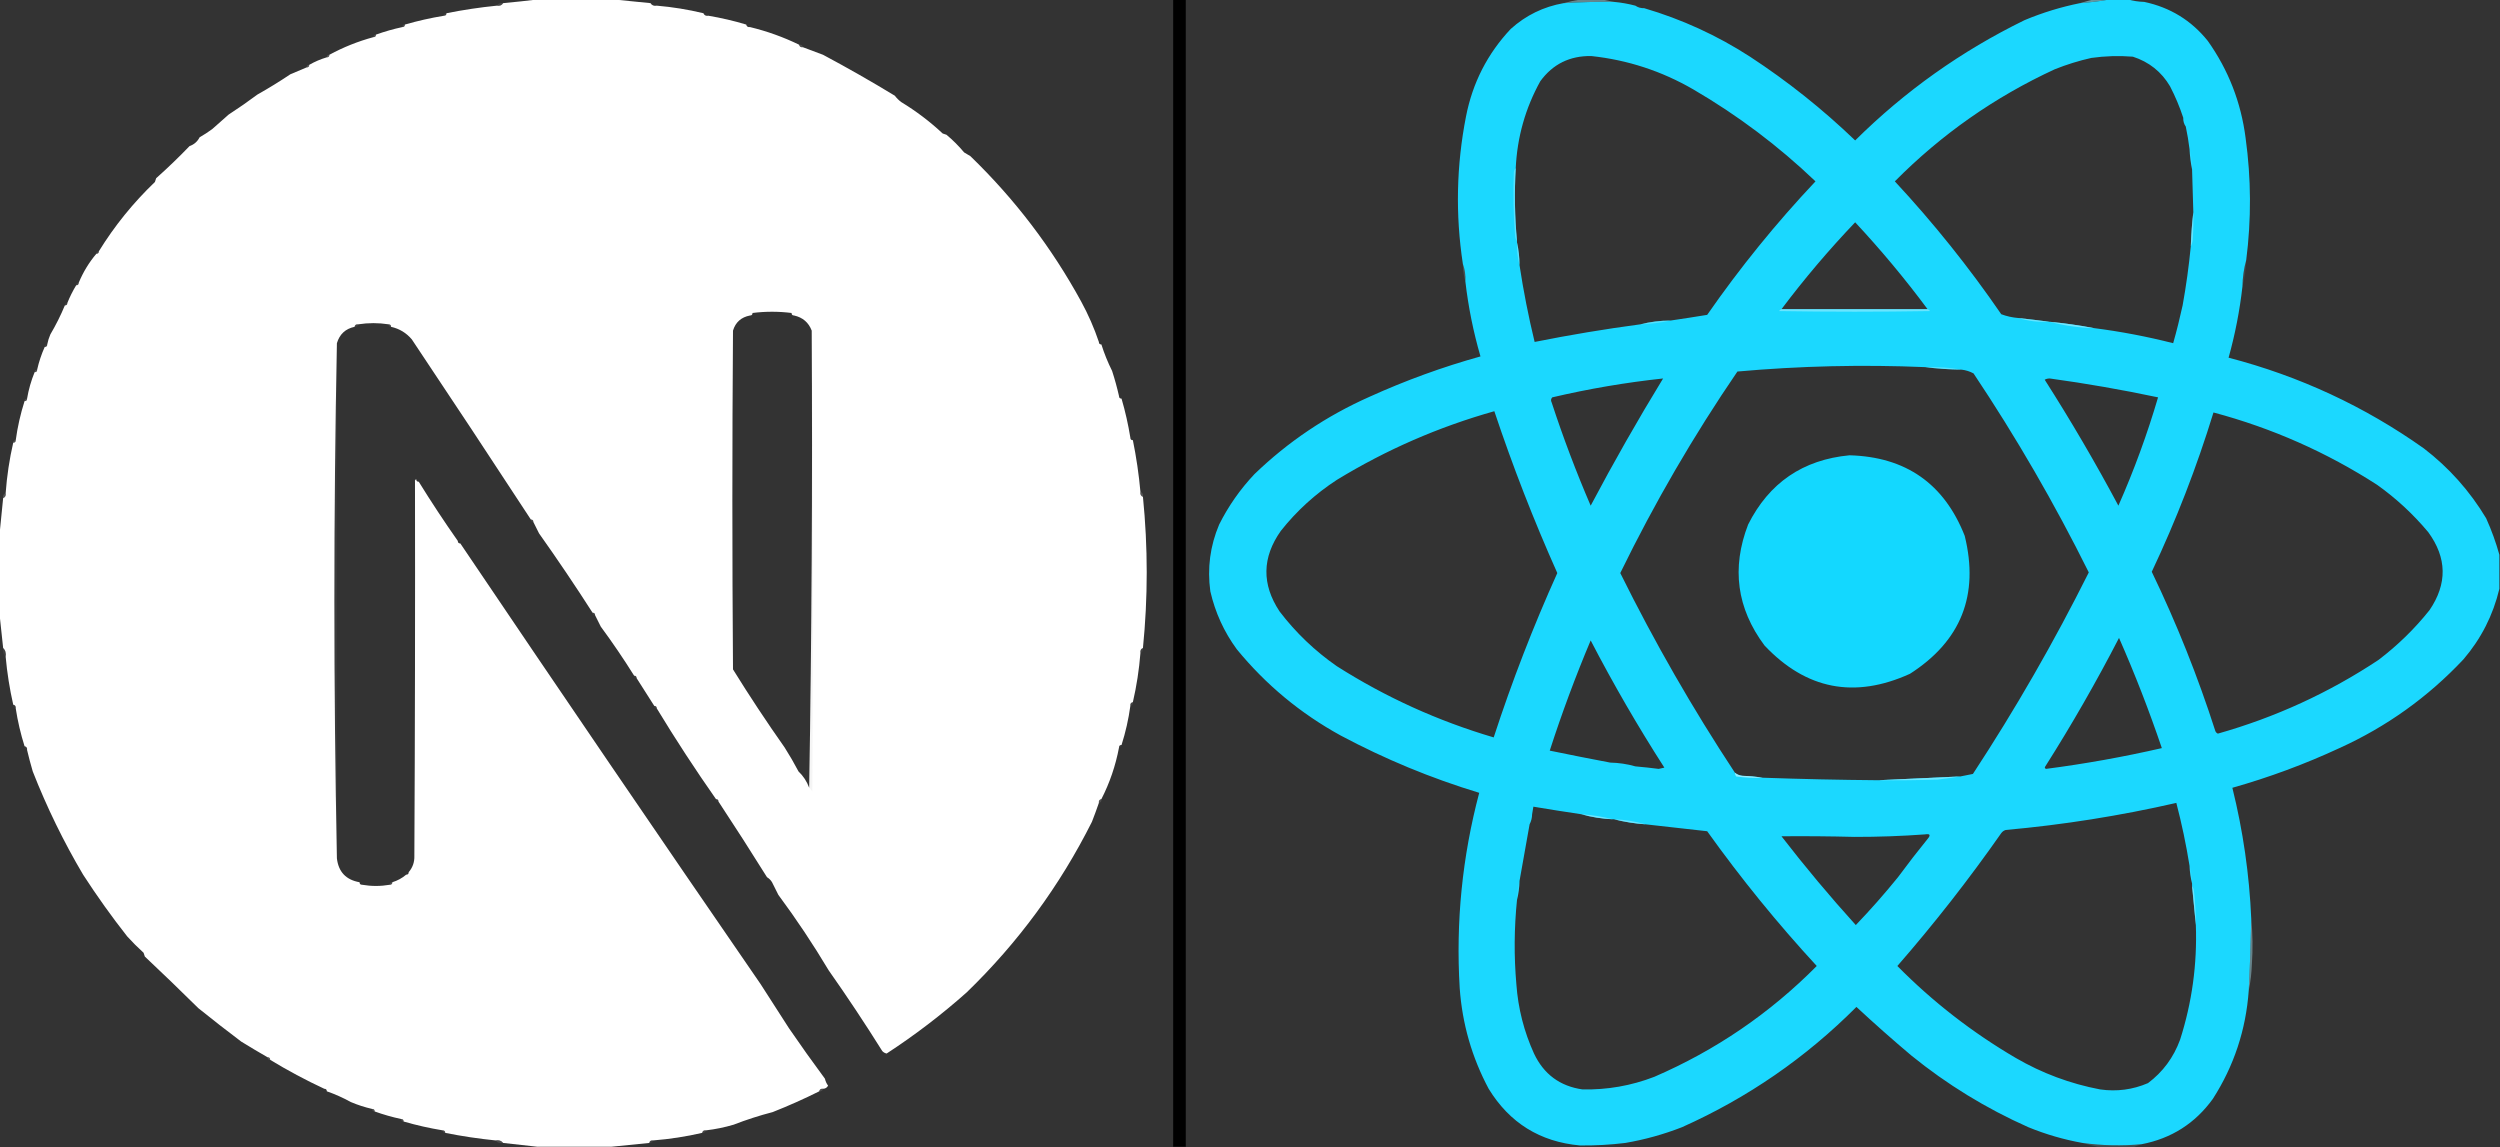 <?xml version="1.0" encoding="UTF-8"?>
<!DOCTYPE svg PUBLIC "-//W3C//DTD SVG 1.1//EN" "http://www.w3.org/Graphics/SVG/1.1/DTD/svg11.dtd">
<svg xmlns="http://www.w3.org/2000/svg" version="1.1" width="1985px" height="911px" style="shape-rendering:geometricPrecision; text-rendering:geometricPrecision; image-rendering:optimizeQuality; fill-rule:evenodd; clip-rule:evenodd" xmlns:xlink="http://www.w3.org/1999/xlink">
<rect width="100%" height="100%" fill="#333333" stroke="none"/>
<g><path style="opacity:1" fill="#FFFFFF" d="M 427.5,-0.5 C 447.167,-0.5 466.833,-0.5 486.5,-0.5C 496.355,0.495 506.355,1.495 516.5,2.5C 517.552,4.256 519.219,4.923 521.5,4.5C 534.022,5.574 546.355,7.574 558.5,10.5C 559.183,12.177 560.517,12.843 562.5,12.5C 572.652,14.205 582.652,16.538 592.5,19.5C 592.821,21.048 593.821,21.715 595.5,21.5C 609.057,24.786 622.057,29.453 634.5,35.5C 634.821,37.048 635.821,37.715 637.5,37.5C 642.812,39.487 648.146,41.487 653.5,43.5C 672.905,53.862 691.905,64.695 710.5,76C 711.93,77.886 713.597,79.553 715.5,81C 727.375,88.213 738.375,96.546 748.5,106C 749.5,106.333 750.5,106.667 751.5,107C 756.554,111.211 761.221,115.877 765.5,121C 767.167,122 768.833,123 770.5,124C 805.669,158.009 835.002,196.509 858.5,239.5C 864.092,249.76 868.759,260.426 872.5,271.5C 872.5,272.833 873.167,273.5 874.5,273.5C 876.782,280.73 879.616,287.73 883,294.5C 885.145,301.099 886.978,307.765 888.5,314.5C 888.5,315.833 889.167,316.5 890.5,316.5C 893.469,326.677 895.802,337.01 897.5,347.5C 897.5,348.833 898.167,349.5 899.5,349.5C 902.259,363.052 904.259,376.719 905.5,390.5C 905.157,392.483 905.824,393.817 907.5,394.5C 911.5,434.5 911.5,474.5 907.5,514.5C 905.824,515.183 905.157,516.517 905.5,518.5C 904.469,531.684 902.469,544.684 899.5,557.5C 897.952,557.821 897.285,558.821 897.5,560.5C 896.054,571.065 893.721,581.398 890.5,591.5C 889.167,591.5 888.5,592.167 888.5,593.5C 885.786,607.908 881.119,621.575 874.5,634.5C 872.952,634.821 872.285,635.821 872.5,637.5C 870.772,642.515 868.939,647.515 867,652.5C 841.516,703.299 808.349,748.466 767.5,788C 747.566,805.724 726.399,821.891 704,836.5C 702.605,836.22 701.438,835.553 700.5,834.5C 686.867,812.722 672.7,791.388 658,770.5C 645.67,749.842 632.336,729.842 618,710.5C 616.333,707.167 614.667,703.833 613,700.5C 612,698.833 610.667,697.5 609,696.5C 596.409,676.311 583.576,656.311 570.5,636.5C 570.5,635.167 569.833,634.5 568.5,634.5C 552.049,611.042 536.383,587.042 521.5,562.5C 521.5,561.167 520.833,560.5 519.5,560.5C 514.829,553.166 510.162,545.833 505.5,538.5C 505.5,537.167 504.833,536.5 503.5,536.5C 495.167,523.169 486.334,510.169 477,497.5C 475.489,494.478 473.989,491.478 472.5,488.5C 472.5,487.167 471.833,486.5 470.5,486.5C 456.839,465.183 442.672,444.183 428,423.5C 426.489,420.478 424.989,417.478 423.5,414.5C 423.5,413.167 422.833,412.5 421.5,412.5C 390.281,364.734 358.781,317.067 327,269.5C 322.648,264.324 317.148,260.99 310.5,259.5C 310.5,258.167 309.833,257.5 308.5,257.5C 300.492,256.261 292.492,256.261 284.5,257.5C 282.821,257.285 281.821,257.952 281.5,259.5C 274.294,261.038 269.627,265.371 267.5,272.5C 266.167,340.33 265.5,408.497 265.5,477C 265.5,545.503 266.167,613.67 267.5,681.5C 268.736,692.28 274.736,698.614 285.5,700.5C 285.5,701.833 286.167,702.5 287.5,702.5C 294.829,703.76 302.163,703.76 309.5,702.5C 310.833,702.5 311.5,701.833 311.5,700.5C 315.602,699.248 319.268,697.248 322.5,694.5C 323.833,694.5 324.5,693.833 324.5,692.5C 327.676,688.801 329.176,684.468 329,679.5C 329.5,580.501 329.667,481.501 329.5,382.5C 329.328,381.508 329.662,380.842 330.5,380.5C 330.5,381.833 331.167,382.5 332.5,382.5C 342.386,398.495 352.719,414.161 363.5,429.5C 363.5,430.833 364.167,431.5 365.5,431.5C 444.558,548.679 524.058,665.346 604,781.5C 611.496,793.157 618.996,804.824 626.5,816.5C 635.758,830.019 645.258,843.352 655,856.5C 655.454,858.536 656.287,860.37 657.5,862C 656.644,863.595 655.311,864.428 653.5,864.5C 651.821,864.285 650.821,864.952 650.5,866.5C 638.479,872.507 626.146,878.007 613.5,883C 602.944,885.741 592.611,889.074 582.5,893C 575.288,895.137 567.955,896.637 560.5,897.5C 558.821,897.285 557.821,897.952 557.5,899.5C 544.683,902.469 531.683,904.469 518.5,905.5C 516.821,905.285 515.821,905.952 515.5,907.5C 505.355,908.505 495.355,909.505 485.5,910.5C 465.833,910.5 446.167,910.5 426.5,910.5C 417.632,909.552 408.632,908.552 399.5,907.5C 398.082,905.692 396.082,905.025 393.5,905.5C 380.064,904.149 366.73,902.149 353.5,899.5C 353.5,898.167 352.833,897.5 351.5,897.5C 341.004,895.776 330.67,893.443 320.5,890.5C 320.5,889.167 319.833,888.5 318.5,888.5C 311.345,886.962 304.345,884.962 297.5,882.5C 297.5,881.167 296.833,880.5 295.5,880.5C 289.685,879.173 284.019,877.34 278.5,875C 272.421,871.628 266.087,868.794 259.5,866.5C 259.5,865.167 258.833,864.5 257.5,864.5C 242.685,857.595 228.352,849.928 214.5,841.5C 214.5,840.167 213.833,839.5 212.5,839.5C 205.401,835.417 198.401,831.25 191.5,827C 180.14,818.44 168.807,809.606 157.5,800.5C 143.485,786.651 129.319,772.985 115,759.5C 114.667,758.5 114.333,757.5 114,756.5C 109.439,752.36 105.105,748.027 101,743.5C 88.64,727.783 76.973,711.45 66,694.5C 50.496,668.299 37.163,640.966 26,612.5C 24.34,606.858 22.84,601.191 21.5,595.5C 21.715,593.821 21.048,592.821 19.5,592.5C 16.407,582.705 14.073,572.705 12.5,562.5C 12.715,560.821 12.048,559.821 10.5,559.5C 7.663,546.977 5.663,534.311 4.5,521.5C 5.01,518.612 4.344,516.279 2.5,514.5C 1.495,505.025 0.495,495.692 -0.5,486.5C -0.5,466.167 -0.5,445.833 -0.5,425.5C 0.495,415.645 1.495,405.645 2.5,395.5C 4.176,394.817 4.843,393.483 4.5,391.5C 5.476,378.002 7.476,364.669 10.5,351.5C 11.833,351.5 12.5,350.833 12.5,349.5C 13.945,338.935 16.279,328.602 19.5,318.5C 20.833,318.5 21.5,317.833 21.5,316.5C 22.727,309.255 24.727,302.255 27.5,295.5C 28.833,295.5 29.5,294.833 29.5,293.5C 30.899,287.303 32.899,281.303 35.5,275.5C 36.833,275.5 37.5,274.833 37.5,273.5C 38.031,270.763 38.864,268.096 40,265.5C 44.369,258.094 48.203,250.428 51.5,242.5C 52.833,242.5 53.5,241.833 53.5,240.5C 55.45,235.653 57.784,230.986 60.5,226.5C 61.833,226.5 62.5,225.833 62.5,224.5C 66.05,215.995 70.717,208.328 76.5,201.5C 77.833,201.5 78.5,200.833 78.5,199.5C 90.93,179.357 105.763,161.024 123,144.5C 123.333,143.5 123.667,142.5 124,141.5C 133.163,133.336 141.997,124.836 150.5,116C 154.082,114.754 156.749,112.42 158.5,109C 161.974,107.021 165.307,104.855 168.5,102.5C 172.833,98.667 177.167,94.833 181.5,91C 189.304,85.926 196.971,80.592 204.5,75C 213.327,70.043 221.993,64.71 230.5,59C 234.859,57.152 239.192,55.318 243.5,53.5C 244.833,53.5 245.5,52.833 245.5,51.5C 249.877,48.982 254.544,46.982 259.5,45.5C 260.833,45.5 261.5,44.833 261.5,43.5C 272.54,37.51 284.207,32.843 296.5,29.5C 297.833,29.5 298.5,28.833 298.5,27.5C 305.355,25.036 312.355,23.036 319.5,21.5C 320.833,21.5 321.5,20.833 321.5,19.5C 331.67,16.557 342.004,14.224 352.5,12.5C 353.833,12.5 354.5,11.833 354.5,10.5C 367.737,7.849 381.07,5.849 394.5,4.5C 396.781,4.923 398.448,4.256 399.5,2.5C 408.986,1.61 418.319,0.61 427.5,-0.5 Z M 628.5,248.5 C 628.5,249.833 629.167,250.5 630.5,250.5C 637.36,252.032 642.026,256.032 644.5,262.5C 645.165,383.838 644.498,504.838 642.5,625.5C 640.669,620.503 637.836,616.17 634,612.5C 630.586,606.003 626.919,599.67 623,593.5C 608.751,573.292 595.084,552.626 582,531.5C 581.333,441.833 581.333,352.167 582,262.5C 584.015,255.85 588.515,251.85 595.5,250.5C 596.833,250.5 597.5,249.833 597.5,248.5C 607.829,247.197 618.162,247.197 628.5,248.5 Z"/></g>
<g><path style="opacity:1" fill="#000000" d="M 931.5,-0.5 C 934.833,-0.5 938.167,-0.5 941.5,-0.5C 941.5,303.167 941.5,606.833 941.5,910.5C 938.167,910.5 934.833,910.5 931.5,910.5C 931.5,606.833 931.5,303.167 931.5,-0.5 Z"/></g>
<g><path style="opacity:0.004" fill="#d2f8ff" d="M 1689.5,-0.5 C 1692.17,-0.5 1694.83,-0.5 1697.5,-0.5C 1699.17,0.167 1700.83,0.833 1702.5,1.5C 1697.95,1.376 1693.62,0.709 1689.5,-0.5 Z"/></g>
<g><path style="opacity:0.442" fill="#a0efff" d="M 1255.5,-0.5 C 1260.83,-0.5 1266.17,-0.5 1271.5,-0.5C 1274.83,0.167 1278.17,0.833 1281.5,1.5C 1268.15,1.334 1254.82,1.667 1241.5,2.5C 1246.11,1.21 1250.78,0.21 1255.5,-0.5 Z"/></g>
<g><path style="opacity:0.533" fill="#8decff" d="M 1662.5,-0.5 C 1666.83,-0.5 1671.17,-0.5 1675.5,-0.5C 1667.69,0.908 1659.69,1.907 1651.5,2.5C 1655.14,1.393 1658.81,0.393 1662.5,-0.5 Z"/></g>
<g><path style="opacity:1" fill="#1bd8ff" d="M 1675.5,-0.5 C 1680.17,-0.5 1684.83,-0.5 1689.5,-0.5C 1693.62,0.709 1697.95,1.376 1702.5,1.5C 1723.08,5.867 1739.92,16.201 1753,32.5C 1769.36,55.571 1779.36,81.238 1783,109.5C 1787.46,141.818 1787.62,174.151 1783.5,206.5C 1781.62,213.245 1780.62,220.245 1780.5,227.5C 1778.34,246.653 1774.67,265.486 1769.5,284C 1825.77,298.64 1877.43,322.64 1924.5,356C 1944.48,371.318 1960.98,389.818 1974,411.5C 1978.28,420.991 1981.78,430.657 1984.5,440.5C 1984.5,449.5 1984.5,458.5 1984.5,467.5C 1979.53,488.441 1970.03,507.107 1956,523.5C 1927.8,553.512 1894.97,577.012 1857.5,594C 1829.96,606.773 1801.63,617.273 1772.5,625.5C 1780.97,659.654 1785.97,694.321 1787.5,729.5C 1787.13,748.511 1786.47,767.511 1785.5,786.5C 1783.27,817.694 1773.77,846.361 1757,872.5C 1742.95,891.946 1724.11,903.946 1700.5,908.5C 1684.79,909.952 1669.12,909.618 1653.5,907.5C 1638.73,904.854 1624.4,900.687 1610.5,895C 1576.92,880.062 1545.92,861.062 1517.5,838C 1502.65,825.481 1488.15,812.647 1474,799.5C 1433.74,839.883 1387.57,871.717 1335.5,895C 1320.92,900.694 1305.92,904.861 1290.5,907.5C 1278.55,908.964 1266.55,909.631 1254.5,909.5C 1222.79,906.617 1198.62,891.617 1182,864.5C 1168.67,839.525 1161,812.858 1159,784.5C 1155.85,732.006 1161.02,680.339 1174.5,629.5C 1136.34,617.919 1099.67,602.753 1064.5,584C 1032.53,566.448 1005.03,543.614 982,515.5C 971.868,501.669 964.868,486.336 961,469.5C 958.49,451.127 960.823,433.46 968,416.5C 975.341,401.836 984.674,388.502 996,376.5C 1022.78,350.677 1053.28,330.177 1087.5,315C 1116.02,302.074 1145.35,291.408 1175.5,283C 1169.84,263.523 1165.84,243.689 1163.5,223.5C 1163.77,218.566 1163.1,213.9 1161.5,209.5C 1155.55,170.353 1156.39,131.353 1164,92.5C 1169.21,65.813 1181.04,42.647 1199.5,23C 1211.52,12.158 1225.52,5.325 1241.5,2.5C 1254.82,1.667 1268.15,1.334 1281.5,1.5C 1287.25,2.021 1292.92,3.021 1298.5,4.5C 1300.51,5.924 1302.85,6.59 1305.5,6.5C 1335.45,15.314 1363.45,28.147 1389.5,45C 1419.4,64.566 1447.23,86.732 1473,111.5C 1512.53,72.325 1557.36,40.492 1607.5,16C 1621.74,10.044 1636.41,5.544 1651.5,2.5C 1659.69,1.907 1667.69,0.908 1675.5,-0.5 Z M 1326.5,254.5 C 1318.24,254.532 1310.24,255.532 1302.5,257.5C 1274.35,261.264 1246.35,265.93 1218.5,271.5C 1213.61,251.345 1209.61,231.012 1206.5,210.5C 1206.48,204.288 1205.81,198.288 1204.5,192.5C 1204.5,192.167 1204.5,191.833 1204.5,191.5C 1202.69,172.184 1202.36,152.85 1203.5,133.5C 1204.65,108.89 1211.15,85.891 1223,64.5C 1232.92,50.897 1246.42,44.23 1263.5,44.5C 1292.37,47.602 1319.37,56.435 1344.5,71C 1379.66,91.489 1412,115.822 1441.5,144C 1410.24,177.159 1381.57,212.493 1355.5,250C 1345.84,251.582 1336.17,253.082 1326.5,254.5 Z M 1733.5,93.5 C 1733.41,96.152 1734.08,98.486 1735.5,100.5C 1736.76,106.454 1737.76,112.454 1738.5,118.5C 1738.78,124.021 1739.45,129.354 1740.5,134.5C 1740.91,145.831 1741.24,157.164 1741.5,168.5C 1740.45,177.321 1739.78,186.321 1739.5,195.5C 1737.99,211.231 1735.82,226.898 1733,242.5C 1730.79,252.663 1728.29,262.663 1725.5,272.5C 1704.74,267.215 1683.74,263.215 1662.5,260.5C 1651.04,258.315 1639.37,256.649 1627.5,255.5C 1619.32,254.429 1610.98,253.429 1602.5,252.5C 1597.82,252.114 1593.32,251.114 1589,249.5C 1563.43,212.264 1535.26,177.097 1504.5,144C 1541.51,106.667 1583.85,77.001 1631.5,55C 1640.92,51.227 1650.59,48.227 1660.5,46C 1671.45,44.454 1682.45,44.121 1693.5,45C 1706.36,49.164 1716.2,56.997 1723,68.5C 1727.19,76.578 1730.69,84.911 1733.5,93.5 Z M 1530.5,245.5 C 1491.83,245.5 1453.17,245.5 1414.5,245.5C 1432.56,221.457 1452.06,198.457 1473,176.5C 1493.48,198.472 1512.65,221.472 1530.5,245.5 Z M 1528.5,291.5 C 1537.98,292.698 1547.65,293.364 1557.5,293.5C 1560.9,293.907 1564.06,294.907 1567,296.5C 1600.81,347.104 1631.31,399.771 1658.5,454.5C 1630.89,509.727 1600.23,563.061 1566.5,614.5C 1563.02,615.167 1559.69,615.834 1556.5,616.5C 1534.68,617.473 1513.01,618.473 1491.5,619.5C 1460.82,619.25 1430.16,618.583 1399.5,617.5C 1394.35,616.673 1389.02,616.173 1383.5,616C 1381.19,615.764 1379.19,614.931 1377.5,613.5C 1344.02,562.728 1313.68,509.895 1286.5,455C 1313.66,399.338 1344.66,346.005 1379.5,295C 1429.08,290.558 1478.75,289.391 1528.5,291.5 Z M 1320.5,300.5 C 1300.33,333.494 1281.16,367.16 1263,401.5C 1251.46,374.681 1241.12,347.348 1232,319.5C 1231.22,318.056 1231.39,316.723 1232.5,315.5C 1261.52,308.695 1290.86,303.695 1320.5,300.5 Z M 1623.5,301.5 C 1624.62,300.844 1625.95,300.511 1627.5,300.5C 1656.37,304.475 1685.04,309.475 1713.5,315.5C 1704.88,344.846 1694.38,373.512 1682,401.5C 1663.76,367.347 1644.26,334.014 1623.5,301.5 Z M 1186.5,326.5 C 1201.05,370.102 1217.71,412.936 1236.5,455C 1217.32,497.543 1200.48,541.043 1186,585.5C 1141.71,572.434 1100.21,553.6 1061.5,529C 1044,516.831 1028.83,502.331 1016,485.5C 1001.71,463.938 1002.05,442.605 1017,421.5C 1029.6,405.605 1044.43,392.105 1061.5,381C 1100.63,357.118 1142.3,338.952 1186.5,326.5 Z M 1757.5,327.5 C 1804,339.924 1847.33,359.091 1887.5,385C 1902.61,395.774 1916.11,408.274 1928,422.5C 1942.94,442.909 1943.28,463.576 1929,484.5C 1917.24,499.261 1903.74,512.428 1888.5,524C 1849.17,550.075 1806.67,569.575 1761,582.5C 1760.05,582.095 1759.39,581.428 1759,580.5C 1745.09,537.171 1728.25,495.004 1708.5,454C 1727.89,412.994 1744.22,370.827 1757.5,327.5 Z M 1682.5,506.5 C 1695.09,535.095 1706.42,564.262 1716.5,594C 1686.09,600.982 1655.43,606.482 1624.5,610.5C 1623.48,609.998 1623.31,609.332 1624,608.5C 1645.02,575.328 1664.52,541.328 1682.5,506.5 Z M 1298.5,608.5 C 1292.09,606.656 1285.42,605.656 1278.5,605.5C 1262.51,602.476 1246.51,599.309 1230.5,596C 1240.08,566.351 1250.91,537.184 1263,508.5C 1280.97,543.116 1300.47,576.783 1321.5,609.5C 1320,609.833 1318.5,610.167 1317,610.5C 1310.84,609.709 1304.67,609.042 1298.5,608.5 Z M 1738.5,687.5 C 1738.69,692.37 1739.36,697.036 1740.5,701.5C 1740.5,702.167 1740.5,702.833 1740.5,703.5C 1741.45,713.985 1742.45,724.318 1743.5,734.5C 1744.62,765.604 1740.45,795.938 1731,825.5C 1725.81,839.657 1717.31,851.157 1705.5,860C 1693.34,865.213 1680.68,866.88 1667.5,865C 1643.71,860.474 1621.38,852.14 1600.5,840C 1565.94,819.764 1534.6,795.431 1506.5,767C 1535.89,733.277 1563.39,698.111 1589,661.5C 1589.9,660.299 1591.07,659.465 1592.5,659C 1638.21,654.887 1683.37,647.72 1728,637.5C 1732.31,653.988 1735.81,670.654 1738.5,687.5 Z M 1255.5,646.5 C 1263.55,648.786 1271.89,650.119 1280.5,650.5C 1280.83,650.5 1281.17,650.5 1281.5,650.5C 1289.59,652.562 1297.92,653.896 1306.5,654.5C 1322.8,656.367 1339.13,658.2 1355.5,660C 1382.26,697.431 1411.26,733.098 1442.5,767C 1405.19,804.632 1362.19,833.965 1313.5,855C 1295.14,862.072 1276.14,865.405 1256.5,865C 1238.58,862.424 1225.75,852.924 1218,836.5C 1210.05,819.036 1205.38,800.703 1204,781.5C 1202.06,759.153 1202.23,736.82 1204.5,714.5C 1205.72,709.71 1206.39,704.71 1206.5,699.5C 1209.17,684.492 1211.84,669.492 1214.5,654.5C 1215.77,652.095 1216.43,649.428 1216.5,646.5C 1216.83,644.5 1217.17,642.5 1217.5,640.5C 1230.13,642.626 1242.8,644.626 1255.5,646.5 Z M 1528.5,662.5 C 1532.2,661.874 1533.03,662.874 1531,665.5C 1522.76,675.653 1514.76,685.986 1507,696.5C 1496.36,709.637 1485.2,722.304 1473.5,734.5C 1452.89,711.731 1433.23,688.231 1414.5,664C 1433.83,663.833 1453.16,664 1472.5,664.5C 1491.35,664.523 1510.02,663.856 1528.5,662.5 Z"/></g>
<g><path style="opacity:0.216" fill="#959595" d="M 399.5,2.5 C 398.448,4.256 396.781,4.923 394.5,4.5C 395.552,2.744 397.219,2.077 399.5,2.5 Z"/></g>
<g><path style="opacity:0.008" fill="#cfcfcf" d="M 516.5,2.5 C 518.781,2.077 520.448,2.744 521.5,4.5C 519.219,4.923 517.552,4.256 516.5,2.5 Z"/></g>
<g><path style="opacity:0.016" fill="#cdf7ff" d="M 1298.5,4.5 C 1301.15,4.41 1303.49,5.076 1305.5,6.5C 1302.85,6.59 1300.51,5.924 1298.5,4.5 Z"/></g>
<g><path style="opacity:0.114" fill="#b7b7b7" d="M 354.5,10.5 C 354.5,11.833 353.833,12.5 352.5,12.5C 352.5,11.167 353.167,10.5 354.5,10.5 Z"/></g>
<g><path style="opacity:0.027" fill="#b2b2b2" d="M 558.5,10.5 C 560.483,10.157 561.817,10.823 562.5,12.5C 560.517,12.843 559.183,12.177 558.5,10.5 Z"/></g>
<g><path style="opacity:0.216" fill="#a7a7a7" d="M 321.5,19.5 C 321.5,20.833 320.833,21.5 319.5,21.5C 319.5,20.167 320.167,19.5 321.5,19.5 Z"/></g>
<g><path style="opacity:0.008" fill="#d8d8d8" d="M 592.5,19.5 C 594.179,19.285 595.179,19.952 595.5,21.5C 593.821,21.715 592.821,21.048 592.5,19.5 Z"/></g>
<g><path style="opacity:0.349" fill="#848484" d="M 298.5,27.5 C 298.5,28.833 297.833,29.5 296.5,29.5C 296.5,28.167 297.167,27.5 298.5,27.5 Z"/></g>
<g><path style="opacity:0.349" fill="#868686" d="M 634.5,35.5 C 636.179,35.285 637.179,35.952 637.5,37.5C 635.821,37.715 634.821,37.048 634.5,35.5 Z"/></g>
<g><path style="opacity:0.522" fill="#797979" d="M 261.5,43.5 C 261.5,44.833 260.833,45.5 259.5,45.5C 259.5,44.167 260.167,43.5 261.5,43.5 Z"/></g>
<g><path style="opacity:0.522" fill="#797979" d="M 245.5,51.5 C 245.5,52.833 244.833,53.5 243.5,53.5C 243.5,52.167 244.167,51.5 245.5,51.5 Z"/></g>
<g><path style="opacity:0.02" fill="#ccf7ff" d="M 1733.5,93.5 C 1734.92,95.514 1735.59,97.848 1735.5,100.5C 1734.08,98.486 1733.41,96.152 1733.5,93.5 Z"/></g>
<g><path style="opacity:0.09" fill="#c5f5ff" d="M 1738.5,118.5 C 1740.18,123.568 1740.84,128.902 1740.5,134.5C 1739.45,129.354 1738.78,124.021 1738.5,118.5 Z"/></g>
<g><path style="opacity:0.678" fill="#74e6ff" d="M 1203.5,133.5 C 1202.36,152.85 1202.69,172.184 1204.5,191.5C 1203.71,190.391 1203.21,189.058 1203,187.5C 1201.64,170.518 1201.31,153.518 1202,136.5C 1202.23,135.263 1202.73,134.263 1203.5,133.5 Z"/></g>
<g><path style="opacity:0.569" fill="#9ceeff" d="M 1741.5,168.5 C 1741.67,175.841 1741.5,183.174 1741,190.5C 1740.8,192.382 1740.3,194.048 1739.5,195.5C 1739.78,186.321 1740.45,177.321 1741.5,168.5 Z"/></g>
<g><path style="opacity:0.216" fill="#888988" d="M 78.5,199.5 C 78.5,200.833 77.833,201.5 76.5,201.5C 76.5,200.167 77.167,199.5 78.5,199.5 Z"/></g>
<g><path style="opacity:0.439" fill="#a6f0ff" d="M 1204.5,192.5 C 1205.81,198.288 1206.48,204.288 1206.5,210.5C 1204.94,204.739 1204.28,198.739 1204.5,192.5 Z"/></g>
<g><path style="opacity:0.098" fill="#b1f2ff" d="M 1783.5,206.5 C 1783.32,213.749 1782.32,220.749 1780.5,227.5C 1780.62,220.245 1781.62,213.245 1783.5,206.5 Z"/></g>
<g><path style="opacity:0.169" fill="#adf1ff" d="M 1161.5,209.5 C 1163.1,213.9 1163.77,218.566 1163.5,223.5C 1162.2,219.057 1161.53,214.391 1161.5,209.5 Z"/></g>
<g><path style="opacity:0.216" fill="#888988" d="M 62.5,224.5 C 62.5,225.833 61.833,226.5 60.5,226.5C 60.5,225.167 61.167,224.5 62.5,224.5 Z"/></g>
<g><path style="opacity:0.114" fill="#a8a9a8" d="M 53.5,240.5 C 53.5,241.833 52.833,242.5 51.5,242.5C 51.5,241.167 52.167,240.5 53.5,240.5 Z"/></g>
<g><path style="opacity:0.745" fill="#85e9ff" d="M 1414.5,245.5 C 1453.17,245.5 1491.83,245.5 1530.5,245.5C 1531.29,245.783 1531.96,246.283 1532.5,247C 1492.5,247.667 1452.5,247.667 1412.5,247C 1413.04,246.283 1413.71,245.783 1414.5,245.5 Z"/></g>
<g><path style="opacity:0.063" fill="#a1a1a1" d="M 597.5,248.5 C 597.5,249.833 596.833,250.5 595.5,250.5C 595.5,249.167 596.167,248.5 597.5,248.5 Z"/></g>
<g><path style="opacity:0.216" fill="#a7a7a7" d="M 628.5,248.5 C 629.833,248.5 630.5,249.167 630.5,250.5C 630.5,249.167 629.833,248.5 628.5,248.5 Z"/></g>
<g><path style="opacity:0.678" fill="#8aeaff" d="M 1602.5,252.5 C 1610.98,253.429 1619.32,254.429 1627.5,255.5C 1618.85,255.96 1610.52,254.96 1602.5,252.5 Z"/></g>
<g><path style="opacity:0.451" fill="#97edff" d="M 1326.5,254.5 C 1318.73,256.227 1310.73,257.227 1302.5,257.5C 1310.24,255.532 1318.24,254.532 1326.5,254.5 Z"/></g>
<g><path style="opacity:0.114" fill="#b8b8b8" d="M 284.5,257.5 C 284.179,259.048 283.179,259.715 281.5,259.5C 281.821,257.952 282.821,257.285 284.5,257.5 Z"/></g>
<g><path style="opacity:0.216" fill="#a1a1a1" d="M 308.5,257.5 C 309.833,257.5 310.5,258.167 310.5,259.5C 309.167,259.5 308.5,258.833 308.5,257.5 Z"/></g>
<g><path style="opacity:0.757" fill="#8eebff" d="M 1627.5,255.5 C 1639.37,256.649 1651.04,258.315 1662.5,260.5C 1650.51,260.215 1638.84,258.549 1627.5,255.5 Z"/></g>
<g><path style="opacity:0.114" fill="#a8a8a8" d="M 644.5,262.5 C 645.666,384.333 645.833,506.333 645,628.5C 644.302,627.309 643.469,626.309 642.5,625.5C 644.498,504.838 645.165,383.838 644.5,262.5 Z"/></g>
<g><path style="opacity:0.522" fill="#737373" d="M 872.5,271.5 C 873.833,271.5 874.5,272.167 874.5,273.5C 874.5,272.167 873.833,271.5 872.5,271.5 Z"/></g>
<g><path style="opacity:0.114" fill="#a8a9a8" d="M 37.5,273.5 C 37.5,274.833 36.833,275.5 35.5,275.5C 35.5,274.167 36.167,273.5 37.5,273.5 Z"/></g>
<g><path style="opacity:0.063" fill="#bfbfbf" d="M 267.5,272.5 C 267.5,408.833 267.5,545.167 267.5,681.5C 266.167,613.67 265.5,545.503 265.5,477C 265.5,408.497 266.167,340.33 267.5,272.5 Z"/></g>
<g><path style="opacity:0.448" fill="#9eefff" d="M 1528.5,291.5 C 1538.39,291.142 1548.05,291.808 1557.5,293.5C 1547.65,293.364 1537.98,292.698 1528.5,291.5 Z"/></g>
<g><path style="opacity:0.522" fill="#6c6c6c" d="M 29.5,293.5 C 29.5,294.833 28.833,295.5 27.5,295.5C 27.5,294.167 28.167,293.5 29.5,293.5 Z"/></g>
<g><path style="opacity:0.114" fill="#a8a9a8" d="M 888.5,314.5 C 889.833,314.5 890.5,315.167 890.5,316.5C 890.5,315.167 889.833,314.5 888.5,314.5 Z"/></g>
<g><path style="opacity:0.349" fill="#848484" d="M 21.5,316.5 C 21.5,317.833 20.833,318.5 19.5,318.5C 19.5,317.167 20.167,316.5 21.5,316.5 Z"/></g>
<g><path style="opacity:0.063" fill="#bfc0bf" d="M 897.5,347.5 C 898.833,347.5 899.5,348.167 899.5,349.5C 899.5,348.167 898.833,347.5 897.5,347.5 Z"/></g>
<g><path style="opacity:0.349" fill="#848484" d="M 12.5,349.5 C 12.5,350.833 11.833,351.5 10.5,351.5C 10.5,350.167 11.167,349.5 12.5,349.5 Z"/></g>
<g><path style="opacity:1" fill="#13d8ff" d="M 1468.5,361.5 C 1513.21,362.737 1543.71,384.07 1560,425.5C 1571.55,472.541 1557.05,509.041 1516.5,535C 1472.51,554.976 1434.01,547.476 1401,512.5C 1379.02,483.002 1374.69,451.002 1388,416.5C 1404.67,383.336 1431.5,365.003 1468.5,361.5 Z"/></g>
<g><path style="opacity:0.008" fill="#d1d1d1" d="M 330.5,380.5 C 329.662,380.842 329.328,381.508 329.5,382.5C 328.224,381.614 328.224,380.614 329.5,379.5C 330.107,379.624 330.44,379.957 330.5,380.5 Z"/></g>
<g><path style="opacity:0.008" fill="#e8e9e8" d="M 330.5,380.5 C 331.833,380.5 332.5,381.167 332.5,382.5C 332.5,381.167 331.833,380.5 330.5,380.5 Z"/></g>
<g><path style="opacity:0.349" fill="#8f8f8f" d="M 905.5,390.5 C 907.176,391.183 907.843,392.517 907.5,394.5C 905.824,393.817 905.157,392.483 905.5,390.5 Z"/></g>
<g><path style="opacity:0.349" fill="#8d8d8d" d="M 4.5,391.5 C 4.843,393.483 4.176,394.817 2.5,395.5C 2.157,393.517 2.824,392.183 4.5,391.5 Z"/></g>
<g><path style="opacity:0.216" fill="#888988" d="M 421.5,412.5 C 422.833,412.5 423.5,413.167 423.5,414.5C 422.167,414.5 421.5,413.833 421.5,412.5 Z"/></g>
<g><path style="opacity:0.063" fill="#bfc0bf" d="M 363.5,429.5 C 364.833,429.5 365.5,430.167 365.5,431.5C 365.5,430.167 364.833,429.5 363.5,429.5 Z"/></g>
<g><path style="opacity:0.216" fill="#888988" d="M 470.5,486.5 C 471.833,486.5 472.5,487.167 472.5,488.5C 471.167,488.5 470.5,487.833 470.5,486.5 Z"/></g>
<g><path style="opacity:0.114" fill="#b3b3b3" d="M 907.5,514.5 C 907.843,516.483 907.176,517.817 905.5,518.5C 905.157,516.517 905.824,515.183 907.5,514.5 Z"/></g>
<g><path style="opacity:0.114" fill="#a2a2a2" d="M 2.5,514.5 C 4.344,516.279 5.01,518.612 4.5,521.5C 2.656,519.721 1.99,517.388 2.5,514.5 Z"/></g>
<g><path style="opacity:0.063" fill="#bfc0bf" d="M 503.5,536.5 C 504.833,536.5 505.5,537.167 505.5,538.5C 504.167,538.5 503.5,537.833 503.5,536.5 Z"/></g>
<g><path style="opacity:0.216" fill="#898989" d="M 899.5,557.5 C 899.715,559.179 899.048,560.179 897.5,560.5C 897.285,558.821 897.952,557.821 899.5,557.5 Z"/></g>
<g><path style="opacity:0.063" fill="#a9a9a9" d="M 10.5,559.5 C 12.048,559.821 12.715,560.821 12.5,562.5C 10.952,562.179 10.285,561.179 10.5,559.5 Z"/></g>
<g><path style="opacity:0.114" fill="#a8a9a8" d="M 519.5,560.5 C 520.833,560.5 521.5,561.167 521.5,562.5C 520.167,562.5 519.5,561.833 519.5,560.5 Z"/></g>
<g><path style="opacity:0.063" fill="#a1a1a1" d="M 890.5,591.5 C 890.5,592.833 889.833,593.5 888.5,593.5C 888.5,592.167 889.167,591.5 890.5,591.5 Z"/></g>
<g><path style="opacity:0.063" fill="#a9a9a9" d="M 19.5,592.5 C 21.048,592.821 21.715,593.821 21.5,595.5C 19.952,595.179 19.285,594.179 19.5,592.5 Z"/></g>
<g><path style="opacity:0.004" fill="#c1f5ff" d="M 1278.5,605.5 C 1285.42,605.656 1292.09,606.656 1298.5,608.5C 1291.58,608.344 1284.91,607.344 1278.5,605.5 Z"/></g>
<g><path style="opacity:0.886" fill="#a3efff" d="M 1377.5,613.5 C 1379.19,614.931 1381.19,615.764 1383.5,616C 1389.02,616.173 1394.35,616.673 1399.5,617.5C 1392.47,617.83 1385.47,617.497 1378.5,616.5C 1377.87,615.583 1377.54,614.583 1377.5,613.5 Z"/></g>
<g><path style="opacity:0.863" fill="#7be8ff" d="M 1556.5,616.5 C 1550.66,617.417 1544.66,618.25 1538.5,619C 1522.84,619.5 1507.17,619.667 1491.5,619.5C 1513.01,618.473 1534.68,617.473 1556.5,616.5 Z"/></g>
<g><path style="opacity:0.063" fill="#bfc0bf" d="M 568.5,634.5 C 569.833,634.5 570.5,635.167 570.5,636.5C 569.167,636.5 568.5,635.833 568.5,634.5 Z"/></g>
<g><path style="opacity:0.349" fill="#868686" d="M 874.5,634.5 C 874.715,636.179 874.048,637.179 872.5,637.5C 872.285,635.821 872.952,634.821 874.5,634.5 Z"/></g>
<g><path style="opacity:0.69" fill="#94ecff" d="M 1255.5,646.5 C 1264.08,647.087 1272.41,648.42 1280.5,650.5C 1271.89,650.119 1263.55,648.786 1255.5,646.5 Z"/></g>
<g><path style="opacity:0.725" fill="#89eaff" d="M 1281.5,650.5 C 1290.12,650.828 1298.45,652.161 1306.5,654.5C 1297.92,653.896 1289.59,652.562 1281.5,650.5 Z"/></g>
<g><path style="opacity:0.027" fill="#cdf7ff" d="M 1216.5,646.5 C 1216.43,649.428 1215.77,652.095 1214.5,654.5C 1214.29,651.505 1214.96,648.838 1216.5,646.5 Z"/></g>
<g><path style="opacity:0.008" fill="#e8e9e8" d="M 324.5,692.5 C 324.5,693.833 323.833,694.5 322.5,694.5C 322.5,693.167 323.167,692.5 324.5,692.5 Z"/></g>
<g><path style="opacity:0.094" fill="#c0f5ff" d="M 1738.5,687.5 C 1740.1,691.9 1740.77,696.566 1740.5,701.5C 1739.36,697.036 1738.69,692.37 1738.5,687.5 Z"/></g>
<g><path style="opacity:0.008" fill="#d3d3d3" d="M 285.5,700.5 C 286.833,700.5 287.5,701.167 287.5,702.5C 287.5,701.167 286.833,700.5 285.5,700.5 Z"/></g>
<g><path style="opacity:0.349" fill="#848484" d="M 311.5,700.5 C 311.5,701.833 310.833,702.5 309.5,702.5C 309.5,701.167 310.167,700.5 311.5,700.5 Z"/></g>
<g><path style="opacity:0.098" fill="#bef5ff" d="M 1206.5,699.5 C 1206.39,704.71 1205.72,709.71 1204.5,714.5C 1204.3,709.25 1204.97,704.25 1206.5,699.5 Z"/></g>
<g><path style="opacity:0.673" fill="#8eebff" d="M 1740.5,703.5 C 1741.29,704.609 1741.79,705.942 1742,707.5C 1743.04,716.472 1743.54,725.472 1743.5,734.5C 1742.45,724.318 1741.45,713.985 1740.5,703.5 Z"/></g>
<g><path style="opacity:0.427" fill="#abf0ff" d="M 1787.5,729.5 C 1788.66,741.326 1788.83,753.326 1788,765.5C 1787.75,772.715 1786.91,779.715 1785.5,786.5C 1786.47,767.511 1787.13,748.511 1787.5,729.5 Z"/></g>
<g><path style="opacity:0.522" fill="#797979" d="M 212.5,839.5 C 213.833,839.5 214.5,840.167 214.5,841.5C 213.167,841.5 212.5,840.833 212.5,839.5 Z"/></g>
<g><path style="opacity:0.008" fill="#e8e9e8" d="M 257.5,864.5 C 258.833,864.5 259.5,865.167 259.5,866.5C 258.167,866.5 257.5,865.833 257.5,864.5 Z"/></g>
<g><path style="opacity:0.522" fill="#6c6c6c" d="M 653.5,864.5 C 653.179,866.048 652.179,866.715 650.5,866.5C 650.821,864.952 651.821,864.285 653.5,864.5 Z"/></g>
<g><path style="opacity:0.349" fill="#8a8a8a" d="M 295.5,880.5 C 296.833,880.5 297.5,881.167 297.5,882.5C 296.167,882.5 295.5,881.833 295.5,880.5 Z"/></g>
<g><path style="opacity:0.216" fill="#a7a7a7" d="M 318.5,888.5 C 319.833,888.5 320.5,889.167 320.5,890.5C 319.167,890.5 318.5,889.833 318.5,888.5 Z"/></g>
<g><path style="opacity:0.216" fill="#a1a1a1" d="M 351.5,897.5 C 352.833,897.5 353.5,898.167 353.5,899.5C 352.167,899.5 351.5,898.833 351.5,897.5 Z"/></g>
<g><path style="opacity:0.216" fill="#898989" d="M 560.5,897.5 C 560.179,899.048 559.179,899.715 557.5,899.5C 557.821,897.952 558.821,897.285 560.5,897.5 Z"/></g>
<g><path style="opacity:0.349" fill="#7f7f7f" d="M 393.5,905.5 C 396.082,905.025 398.082,905.692 399.5,907.5C 396.918,907.975 394.918,907.308 393.5,905.5 Z"/></g>
<g><path style="opacity:0.114" fill="#ababab" d="M 518.5,905.5 C 518.179,907.048 517.179,907.715 515.5,907.5C 515.821,905.952 516.821,905.285 518.5,905.5 Z"/></g>
<g><path style="opacity:0.016" fill="#d4f8ff" d="M 1290.5,907.5 C 1285.54,908.718 1280.54,909.718 1275.5,910.5C 1268.5,910.5 1261.5,910.5 1254.5,910.5C 1254.5,910.167 1254.5,909.833 1254.5,909.5C 1266.55,909.631 1278.55,908.964 1290.5,907.5 Z"/></g>
<g><path style="opacity:0.141" fill="#aff1ff" d="M 1653.5,907.5 C 1669.12,909.618 1684.79,909.952 1700.5,908.5C 1698.5,909.167 1696.5,909.833 1694.5,910.5C 1684.83,910.5 1675.17,910.5 1665.5,910.5C 1661.46,909.684 1657.46,908.684 1653.5,907.5 Z"/></g>
</svg>
